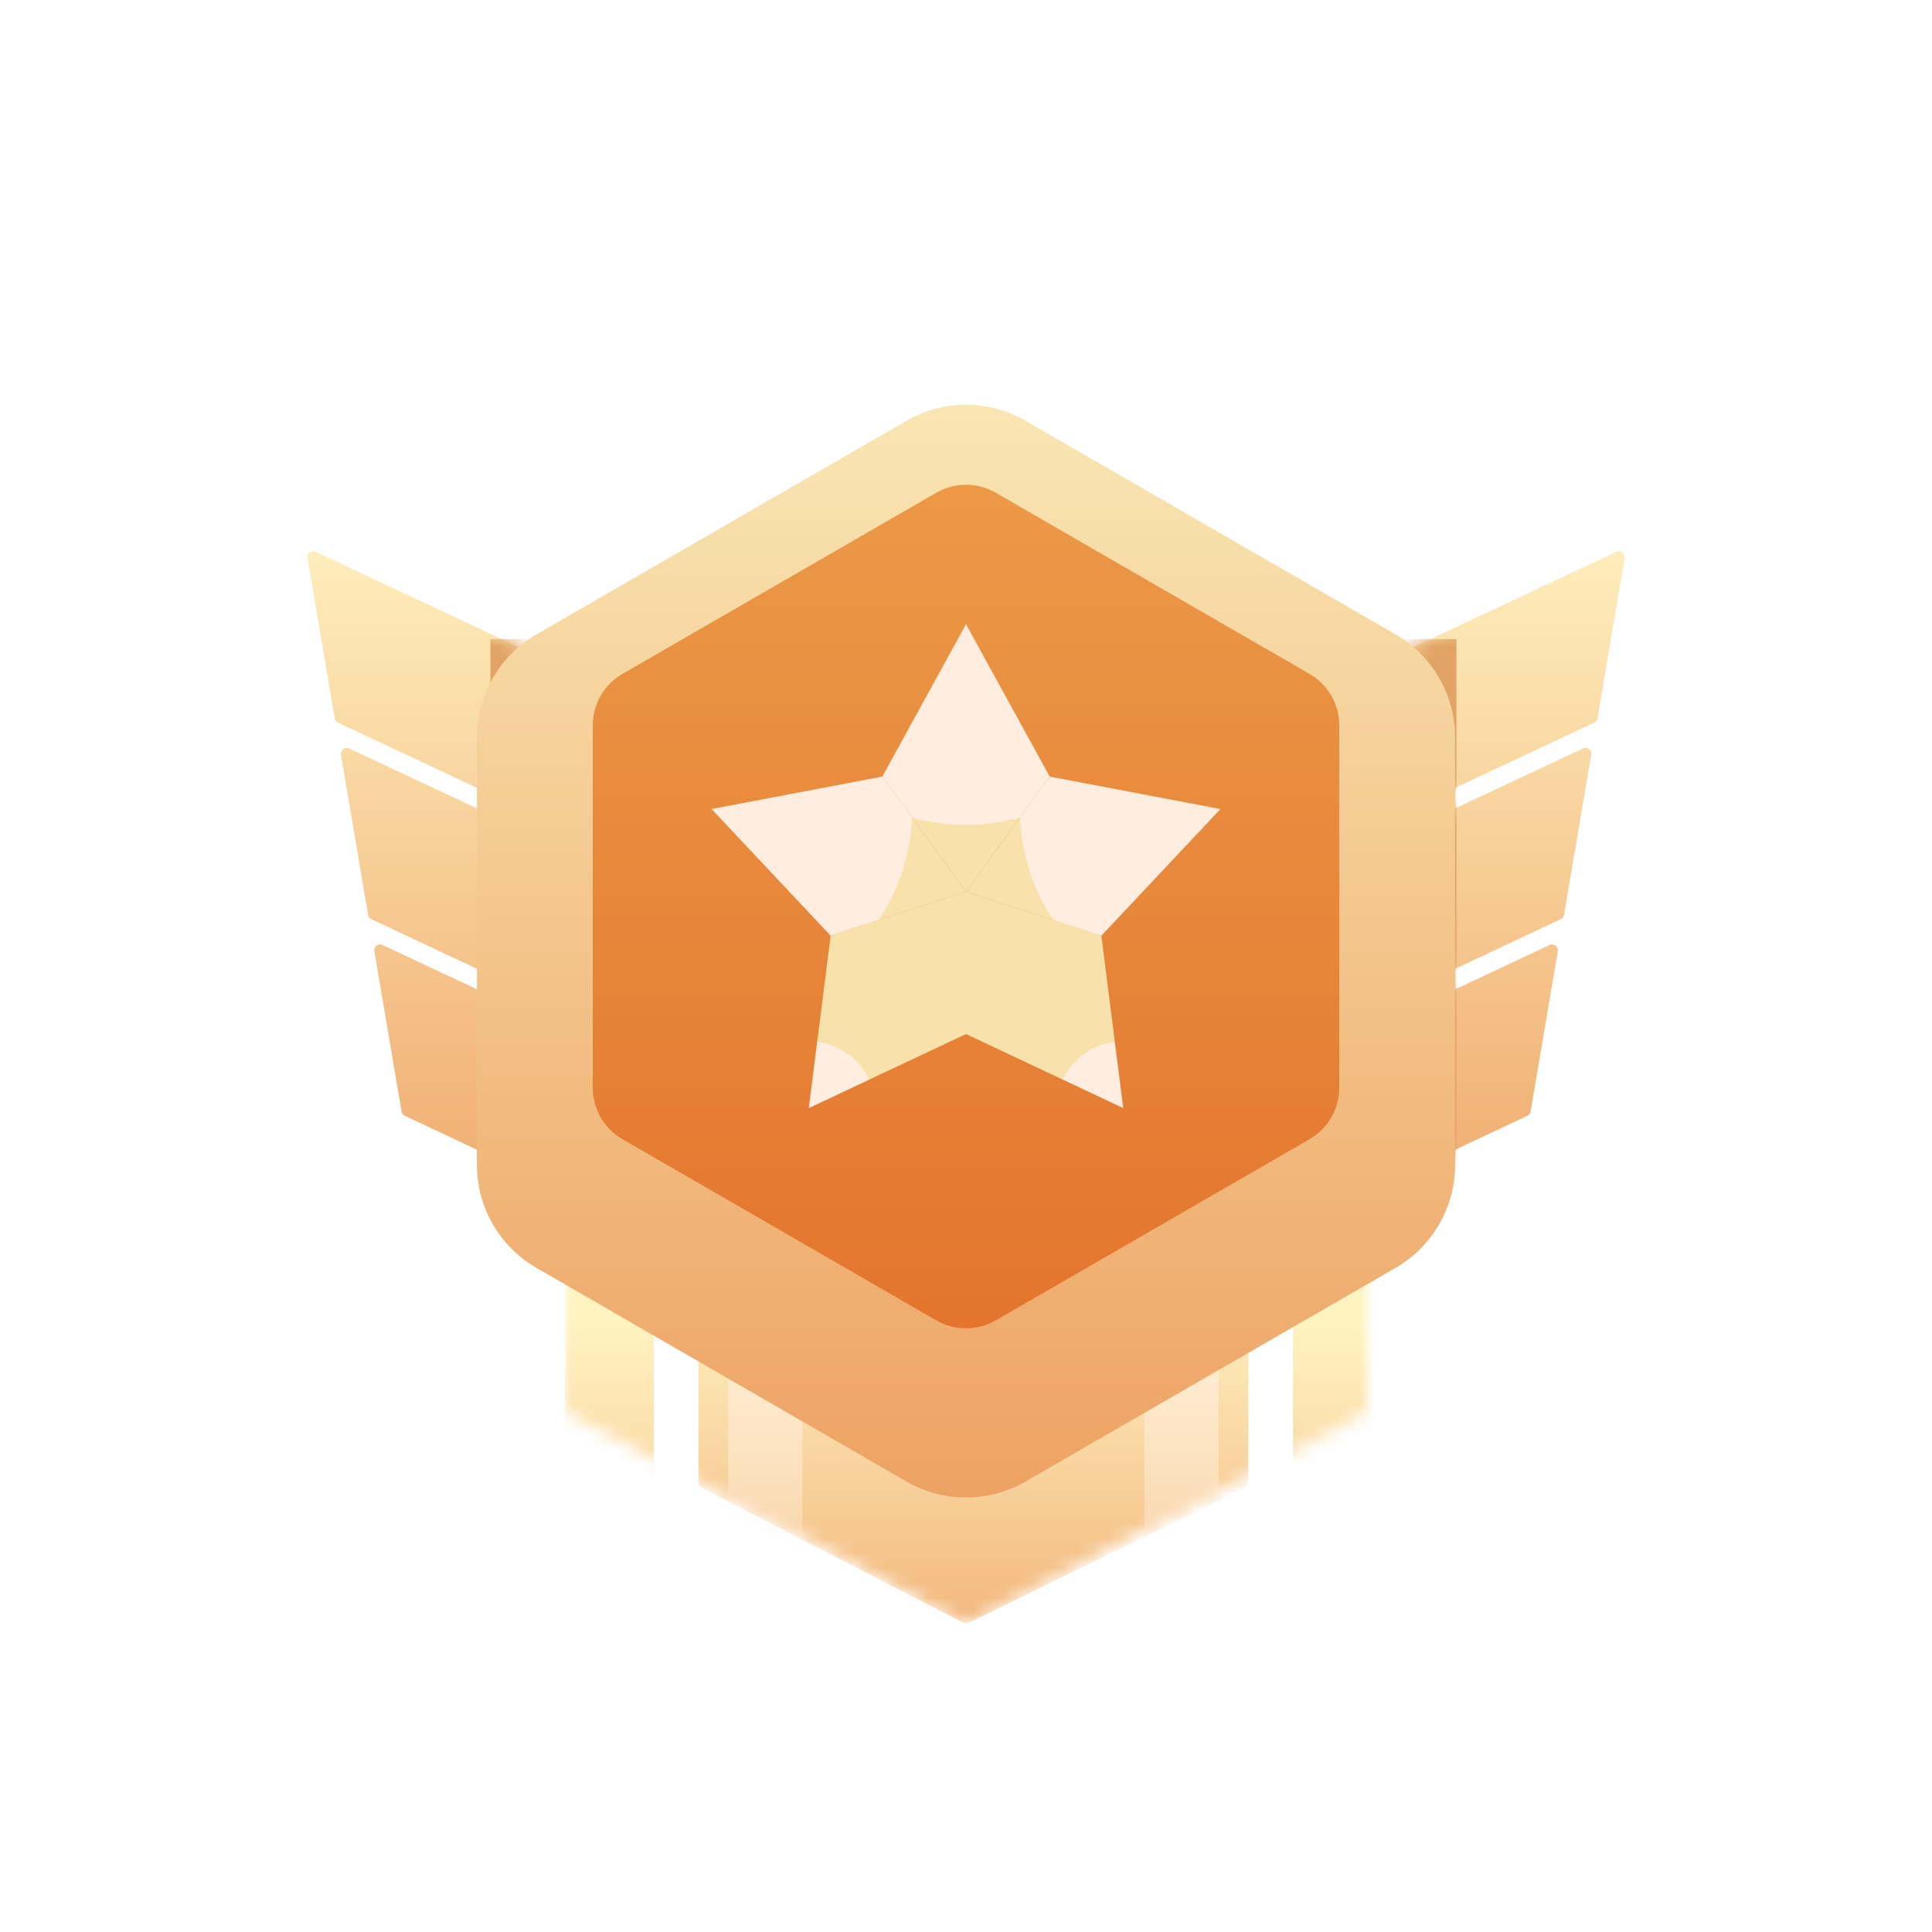 <svg xmlns="http://www.w3.org/2000/svg" xmlns:xlink="http://www.w3.org/1999/xlink" width="130" height="130" viewBox="0 0 130 130" fill="none">
<g mask="url(#mask-bwaiPHh7RlbJoYqmAVg0j)">
<path     fill="url(#linear_fill_18pBIvXKXypuu9JzwKRfe_0)"  d="M47 77.4L47 99.76C47 99.91 47.087 100.041 47.22 100.11L64.82 109.19C64.932 109.248 65.067 109.245 65.18 109.19L83.78 100.11C83.917 100.043 84 99.903 84 99.75L84 77.4C84 77.179 83.821 77 83.6 77L47.4 77C47.179 77 47 77.179 47 77.4">
</path>
</g>
<g mask="url(#mask-bwaiPHh7RlbJoYqmAVg0j)">
<path    style="mix-blend-mode:screen" fill="url(#linear_fill_NYa019rv3QGG-19R6c2dx_0)"  d="M49 79.4L49 112.6C49 112.821 49.179 113 49.4 113L53.6 113C53.821 113 54 112.821 54 112.6L54 79.4C54 79.179 53.821 79 53.6 79L49.4 79C49.179 79 49 79.179 49 79.4">
</path>
</g>
<g mask="url(#mask-bwaiPHh7RlbJoYqmAVg0j)">
<path     fill="url(#linear_fill_p0vva_Y04ZnNKGQV1oPFU_0)"  d="M38 79.4L38 112.6C38 112.821 38.179 113 38.4 113L43.6 113C43.821 113 44 112.821 44 112.6L44 79.4C44 79.179 43.821 79 43.6 79L38.4 79C38.179 79 38 79.179 38 79.4">
</path>
</g>
<g mask="url(#mask-bwaiPHh7RlbJoYqmAVg0j)">
<path    style="mix-blend-mode:screen" fill="url(#linear_fill_5nNbFfZ7dxXsdWk0sl-JR_0)"  d="M77 79.4L77 112.6C77 112.821 77.179 113 77.4 113L81.6 113C81.821 113 82 112.821 82 112.6L82 79.4C82 79.179 81.821 79 81.6 79L77.4 79C77.179 79 77 79.179 77 79.4">
</path>
</g>
<g mask="url(#mask-bwaiPHh7RlbJoYqmAVg0j)">
<path     fill="url(#linear_fill_5kZ4Ey0SDdxNoQ_c0t2lf_0)"  d="M87 79.4L87 112.6C87 112.821 87.179 113 87.4 113L92.6 113C92.821 113 93 112.821 93 112.6L93 79.4C93 79.179 92.821 79 92.6 79L87.4 79C87.179 79 87 79.179 87 79.4">
</path>
</g>
<path   fill-rule="evenodd"  fill="url(#linear_fill_GTrvogoBxmsJ3lCUxdM91_0)"  d="M64.83 68.39C64.938 68.441 65.062 68.441 65.17 68.39L107.27 48.62C107.389 48.564 107.468 48.459 107.49 48.33L109.32 37.55C109.374 37.232 109.052 36.993 108.76 37.13L65.17 57.6C65.062 57.651 64.938 57.651 64.83 57.6L21.25 37.13C20.958 36.993 20.636 37.231 20.69 37.55L22.52 48.33C22.542 48.459 22.622 48.564 22.74 48.62L64.83 68.39M104.82 64.01C104.874 63.692 104.552 63.453 104.26 63.59L65.17 81.94C65.062 81.991 64.938 81.991 64.83 81.94L25.75 63.59C25.458 63.453 25.136 63.692 25.19 64.01L27.02 74.79C27.042 74.919 27.122 75.024 27.24 75.08L64.83 92.74C64.938 92.791 65.062 92.791 65.17 92.74L102.77 75.08C102.889 75.024 102.968 74.919 102.99 74.79L104.82 64.01M24.77 61.56C24.792 61.689 24.872 61.794 24.99 61.85L64.83 80.57C64.938 80.621 65.062 80.621 65.17 80.57L105.02 61.85C105.139 61.794 105.218 61.689 105.24 61.56L107.07 50.78C107.124 50.462 106.802 50.223 106.51 50.36L65.17 69.77C65.062 69.821 64.938 69.821 64.83 69.77L23.5 50.36C23.208 50.223 22.886 50.471 22.94 50.79L24.77 61.56">
</path>
<g mask="url(#mask-KuOs-yIJ22pWI-9ACbrxp)">
<g filter="url(#filter_FkpgfnSEBSSR3lsekoa81)">
<rect x="33" y="43" width="65" height="36"   fill="#E1A466" >
</rect>
</g>
</g>
<g filter="url(#filter_faSORZk4O5Ue8fZuJGhA2)">
<path     fill="url(#linear_fill_faSORZk4O5Ue8fZuJGhA2_0)"  d="M97.909 45.619L97.909 74.381C97.909 77.239 96.384 79.88 93.909 81.309L69 95.691C66.525 97.12 63.475 97.12 61 95.691L36.091 81.309C33.616 79.88 32.091 77.239 32.091 74.381L32.091 45.619C32.091 42.761 33.616 40.12 36.091 38.691L61 24.309C63.475 22.88 66.525 22.88 69 24.309L93.909 38.691C96.384 40.12 97.909 42.761 97.909 45.619Z">
</path>
</g>
<g filter="url(#filter_L3WQaHKiyaDsJuB9Lcxo_)">
<path     fill="url(#linear_fill_L3WQaHKiyaDsJuB9Lcxo__0)"  d="M90.115 47.809L90.115 72.191C90.115 73.62 89.352 74.94 88.115 75.655L67 87.845C65.762 88.56 64.238 88.56 63 87.845L41.885 75.655C40.648 74.94 39.885 73.62 39.885 72.191L39.885 47.809C39.885 46.38 40.648 45.06 41.885 44.345L63 32.155C64.238 31.44 65.762 31.44 67 32.155L88.115 44.345C89.352 45.06 90.115 46.38 90.115 47.809Z">
</path>
</g>
<path d="M65 42L70.63 52.253L65 60L59.37 52.253L65 42Z"   fill="url(#linear_fill_b8Jq_J2FTr8hveVndkaBO)" >
</path>
<path d="M47.88 54.439L59.371 52.253L64.999 60.001L55.892 62.962L47.88 54.439Z"   fill="url(#linear_fill_F2XwF4opd5S8lLFiwTQ2l)" >
</path>
<path d="M54.42 74.561L55.892 62.957L65 59.999L65.001 69.576L54.42 74.561Z"   fill="url(#linear_fill_cYSvatGoO7YYd43aLTkju)" >
</path>
<path d="M75.58 74.561L64.999 69.576L65 59.999L74.108 62.957L75.58 74.561Z"   fill="url(#linear_fill_M0CsJnm1DriUDoekJfgaU)" >
</path>
<path d="M82.12 54.439L74.108 62.962L65.001 60.001L70.629 52.253L82.12 54.439Z"   fill="url(#linear_fill_Pn8VAYmH6xkeJRNshrAk1)" >
</path>
<path fill-rule="evenodd" transform="translate(5, 5)" fill="rgba(255, 255, 255, 0.24)"  d="M-5 24L-5 96C-5 112.016 7.984 125 24 125L96 125C112.016 125 125 112.016 125 96L125 24C125 7.984 112.016 -5 96 -5L24 -5C7.984 -5 -5 7.984 -5 24ZM0 24L0 96C0 109.255 10.745 120 24 120L96 120C109.255 120 120 109.255 120 96L120 24C120 10.745 109.255 0 96 0L24 0C10.745 0 0 10.745 0 24Z">
</path>
<defs>
<linearGradient id="linear_fill_bwaiPHh7RlbJoYqmAVg0j_0" x1="63.93" y1="86.381" x2="63.93" y2="115.695" gradientUnits="userSpaceOnUse">
<stop offset="0" stop-color="#FFF3C2"  />
<stop offset="1" stop-color="#EFA76A"  />
</linearGradient>
<mask id="mask-bwaiPHh7RlbJoYqmAVg0j" style="mask-type:alpha" maskUnits="userSpaceOnUse">
<path     fill="url(#linear_fill_bwaiPHh7RlbJoYqmAVg0j_0)"  d="M38 77.4L38 94.76C38 94.908 38.079 95.041 38.21 95.11L64.81 109.18C64.927 109.242 65.073 109.242 65.19 109.18L91.79 95.11C91.921 95.041 92 94.908 92 94.76L92 77.4C92 77.179 91.821 77 91.6 77L38.4 77C38.179 77 38 77.179 38 77.4">
</path>
</mask>
<linearGradient id="linear_fill_18pBIvXKXypuu9JzwKRfe_0" x1="63.93" y1="86.381" x2="63.93" y2="115.695" gradientUnits="userSpaceOnUse">
<stop offset="0" stop-color="#FFF3C2"  />
<stop offset="1" stop-color="#EFA76A"  />
</linearGradient>
<linearGradient id="linear_fill_NYa019rv3QGG-19R6c2dx_0" x1="51.5" y1="79" x2="51.5" y2="113" gradientUnits="userSpaceOnUse">
<stop offset="0" stop-color="#FFEFDF"  />
<stop offset="1" stop-color="#FFEFDE" stop-opacity="0.13" />
</linearGradient>
<linearGradient id="linear_fill_p0vva_Y04ZnNKGQV1oPFU_0" x1="40.77" y1="88.88" x2="40.77" y2="119.756" gradientUnits="userSpaceOnUse">
<stop offset="0" stop-color="#FFF3C2"  />
<stop offset="1" stop-color="#EFA76A"  />
</linearGradient>
<linearGradient id="linear_fill_5nNbFfZ7dxXsdWk0sl-JR_0" x1="79.5" y1="79" x2="79.5" y2="113" gradientUnits="userSpaceOnUse">
<stop offset="0" stop-color="#FFEFDF"  />
<stop offset="1" stop-color="#FFEFDE" stop-opacity="0.13" />
</linearGradient>
<linearGradient id="linear_fill_5kZ4Ey0SDdxNoQ_c0t2lf_0" x1="89.77" y1="88.88" x2="89.77" y2="119.756" gradientUnits="userSpaceOnUse">
<stop offset="0" stop-color="#FFF3C2"  />
<stop offset="1" stop-color="#EFA76A"  />
</linearGradient>
<linearGradient id="linear_fill_GTrvogoBxmsJ3lCUxdM91_0" x1="65.005" y1="33.002" x2="65.005" y2="84.004" gradientUnits="userSpaceOnUse">
<stop offset="0" stop-color="#FFF3C2"  />
<stop offset="1" stop-color="#EFA76A"  />
</linearGradient>
<linearGradient id="linear_fill_KuOs-yIJ22pWI-9ACbrxp_0" x1="65.005" y1="33.002" x2="65.005" y2="84.004" gradientUnits="userSpaceOnUse">
<stop offset="0" stop-color="#FFF3C2"  />
<stop offset="1" stop-color="#EFA76A"  />
</linearGradient>
<mask id="mask-KuOs-yIJ22pWI-9ACbrxp" style="mask-type:alpha" maskUnits="userSpaceOnUse">
<path   fill-rule="evenodd"  fill="url(#linear_fill_KuOs-yIJ22pWI-9ACbrxp_0)"  d="M24.77 61.56C24.792 61.689 24.872 61.794 24.99 61.85L64.83 80.57C64.938 80.621 65.062 80.621 65.17 80.57L105.02 61.85C105.139 61.794 105.218 61.689 105.24 61.56L107.07 50.78C107.124 50.462 106.802 50.223 106.51 50.36L65.17 69.77C65.062 69.821 64.938 69.821 64.83 69.77L23.5 50.36C23.208 50.223 22.886 50.471 22.94 50.79L24.77 61.56M107.27 48.62C107.389 48.564 107.468 48.459 107.49 48.33L109.32 37.55C109.374 37.232 109.052 36.993 108.76 37.13L65.17 57.6C65.062 57.651 64.938 57.651 64.83 57.6L21.25 37.13C20.958 36.993 20.636 37.231 20.69 37.55L22.52 48.33C22.542 48.459 22.622 48.564 22.74 48.62L64.83 68.39C64.938 68.441 65.062 68.441 65.17 68.39L107.27 48.62M104.82 64.01C104.874 63.692 104.552 63.453 104.26 63.59L65.17 81.94C65.062 81.991 64.938 81.991 64.83 81.94L25.75 63.59C25.458 63.453 25.136 63.692 25.19 64.01L27.02 74.79C27.042 74.919 27.122 75.024 27.24 75.08L64.83 92.74C64.938 92.791 65.062 92.791 65.17 92.74L102.77 75.08C102.889 75.024 102.968 74.919 102.99 74.79L104.82 64.01">
</path>
</mask>
<filter id="filter_FkpgfnSEBSSR3lsekoa81" x="25" y="35" width="81" height="52" filterUnits="userSpaceOnUse" color-interpolation-filters="sRGB">
<feFlood flood-opacity="0" result="feFloodId_FkpgfnSEBSSR3lsekoa81"/>
<feBlend mode="normal" in="SourceGraphic" in2="feFloodId_FkpgfnSEBSSR3lsekoa81" result="shape"/>
<feGaussianBlur result="gaussian_blur_FkpgfnSEBSSR3lsekoa81" stdDeviation="4"/>
</filter>
<linearGradient id="linear_fill_faSORZk4O5Ue8fZuJGhA2_0" x1="65" y1="16" x2="65" y2="98" gradientUnits="userSpaceOnUse">
<stop offset="0" stop-color="#FAEDBB"  />
<stop offset="1" stop-color="#EDA161"  />
</linearGradient>
<filter id="filter_faSORZk4O5Ue8fZuJGhA2" x="18.091" y="12.88" width="93.818" height="102.239" filterUnits="userSpaceOnUse" color-interpolation-filters="sRGB">
<feFlood flood-opacity="0" result="feFloodId_faSORZk4O5Ue8fZuJGhA2"/>
<feColorMatrix in="SourceAlpha" type="matrix" values="0 0 0 0 0 0 0 0 0 0 0 0 0 0 0 0 0 0 127 0" result="hardAlpha_faSORZk4O5Ue8fZuJGhA2"/>
<feOffset dx="0" dy="4"/>
<feGaussianBlur stdDeviation="7"/>
<feComposite in2="hardAlpha_faSORZk4O5Ue8fZuJGhA2" operator="out"/>
<feColorMatrix type="matrix" values="0 0 0 0 0.945 0 0 0 0 0.702 0 0 0 0 0.443 0 0 0 0.4 0"/>
<feBlend mode="normal" in2="feFloodId_faSORZk4O5Ue8fZuJGhA2" result="dropShadow_1_faSORZk4O5Ue8fZuJGhA2"/>
<feBlend mode="normal" in="SourceGraphic" in2="dropShadow_1_faSORZk4O5Ue8fZuJGhA2" result="shape_faSORZk4O5Ue8fZuJGhA2"/>
</filter>
<linearGradient id="linear_fill_L3WQaHKiyaDsJuB9Lcxo__0" x1="65" y1="31" x2="65" y2="89" gradientUnits="userSpaceOnUse">
<stop offset="0" stop-color="#F2AD69"  />
<stop offset="1" stop-color="#F2AD69"  />
</linearGradient>
<filter id="filter_L3WQaHKiyaDsJuB9Lcxo_" x="34.885" y="27.44" width="60.229" height="67.12" filterUnits="userSpaceOnUse" color-interpolation-filters="sRGB">
<feFlood flood-opacity="0" result="feFloodId_L3WQaHKiyaDsJuB9Lcxo_"/>
<feColorMatrix in="SourceAlpha" type="matrix" values="0 0 0 0 0 0 0 0 0 0 0 0 0 0 0 0 0 0 127 0" result="hardAlpha_L3WQaHKiyaDsJuB9Lcxo_"/>
<feOffset dx="0" dy="1"/>
<feGaussianBlur stdDeviation="2.5"/>
<feComposite in2="hardAlpha_L3WQaHKiyaDsJuB9Lcxo_" operator="out"/>
<feColorMatrix type="matrix" values="0 0 0 0 0.976 0 0 0 0 0.886 0 0 0 0 0.647 0 0 0 0.89 0"/>
<feBlend mode="normal" in2="feFloodId_L3WQaHKiyaDsJuB9Lcxo_" result="dropShadow_1_L3WQaHKiyaDsJuB9Lcxo_"/>
<feBlend mode="normal" in="SourceGraphic" in2="dropShadow_1_L3WQaHKiyaDsJuB9Lcxo_" result="shape_L3WQaHKiyaDsJuB9Lcxo_"/>
<feBlend mode="normal" in="SourceGraphic" in2="feFloodId_L3WQaHKiyaDsJuB9Lcxo_" result="shape_L3WQaHKiyaDsJuB9Lcxo_"/>
<feColorMatrix in="SourceAlpha" type="matrix" values="0 0 0 0 0 0 0 0 0 0 0 0 0 0 0 0 0 0 127 0" result="hardAlpha_L3WQaHKiyaDsJuB9Lcxo_"/>
<feOffset dx="0" dy="0"/>
<feGaussianBlur stdDeviation="4.5"/>
<feComposite in2="hardAlpha_L3WQaHKiyaDsJuB9Lcxo_" operator="arithmetic" k2="-1" k3="1"/>
<feColorMatrix type="matrix" values="0 0 0 0 0.973 0 0 0 0 0.62 0 0 0 0 0.294 0 0 0 0.38 0"/>
<feBlend mode="multiply" in2="shape_L3WQaHKiyaDsJuB9Lcxo_" result="innerShadow_0_L3WQaHKiyaDsJuB9Lcxo_" />
</filter>
<radialGradient id="linear_fill_b8Jq_J2FTr8hveVndkaBO" cx="0" cy="0" r="1" gradientTransform="translate(65 42) rotate(-180) scale(18, 18)" gradientUnits="userSpaceOnUse">
<stop offset="0.75" stop-color="#FFEEDF"  />
<stop offset="0.75" stop-color="#F9E1AB"  />
</radialGradient>
<radialGradient id="linear_fill_F2XwF4opd5S8lLFiwTQ2l" cx="0" cy="0" r="1" gradientTransform="translate(47.88 54.439) rotate(-252) scale(18, 18)" gradientUnits="userSpaceOnUse">
<stop offset="0.75" stop-color="#FFEEDF"  />
<stop offset="0.75" stop-color="#F9E1AB"  />
</radialGradient>
<radialGradient id="linear_fill_cYSvatGoO7YYd43aLTkju" cx="0" cy="0" r="1" gradientTransform="translate(54.42 74.561) rotate(36) scale(18, 18)" gradientUnits="userSpaceOnUse">
<stop offset="0.25" stop-color="#FFEEDF"  />
<stop offset="0.25" stop-color="#F9E1AB"  />
</radialGradient>
<radialGradient id="linear_fill_M0CsJnm1DriUDoekJfgaU" cx="0" cy="0" r="1" gradientTransform="translate(75.58 74.561) rotate(-36) scale(18, 18)" gradientUnits="userSpaceOnUse">
<stop offset="0.25" stop-color="#FFEEDF"  />
<stop offset="0.25" stop-color="#F9E1AB"  />
</radialGradient>
<radialGradient id="linear_fill_Pn8VAYmH6xkeJRNshrAk1" cx="0" cy="0" r="1" gradientTransform="translate(82.12 54.439) rotate(-108) scale(18, 18)" gradientUnits="userSpaceOnUse">
<stop offset="0.75" stop-color="#FFEEDF"  />
<stop offset="0.75" stop-color="#F9E1AB"  />
</radialGradient>
</defs>
</svg>
